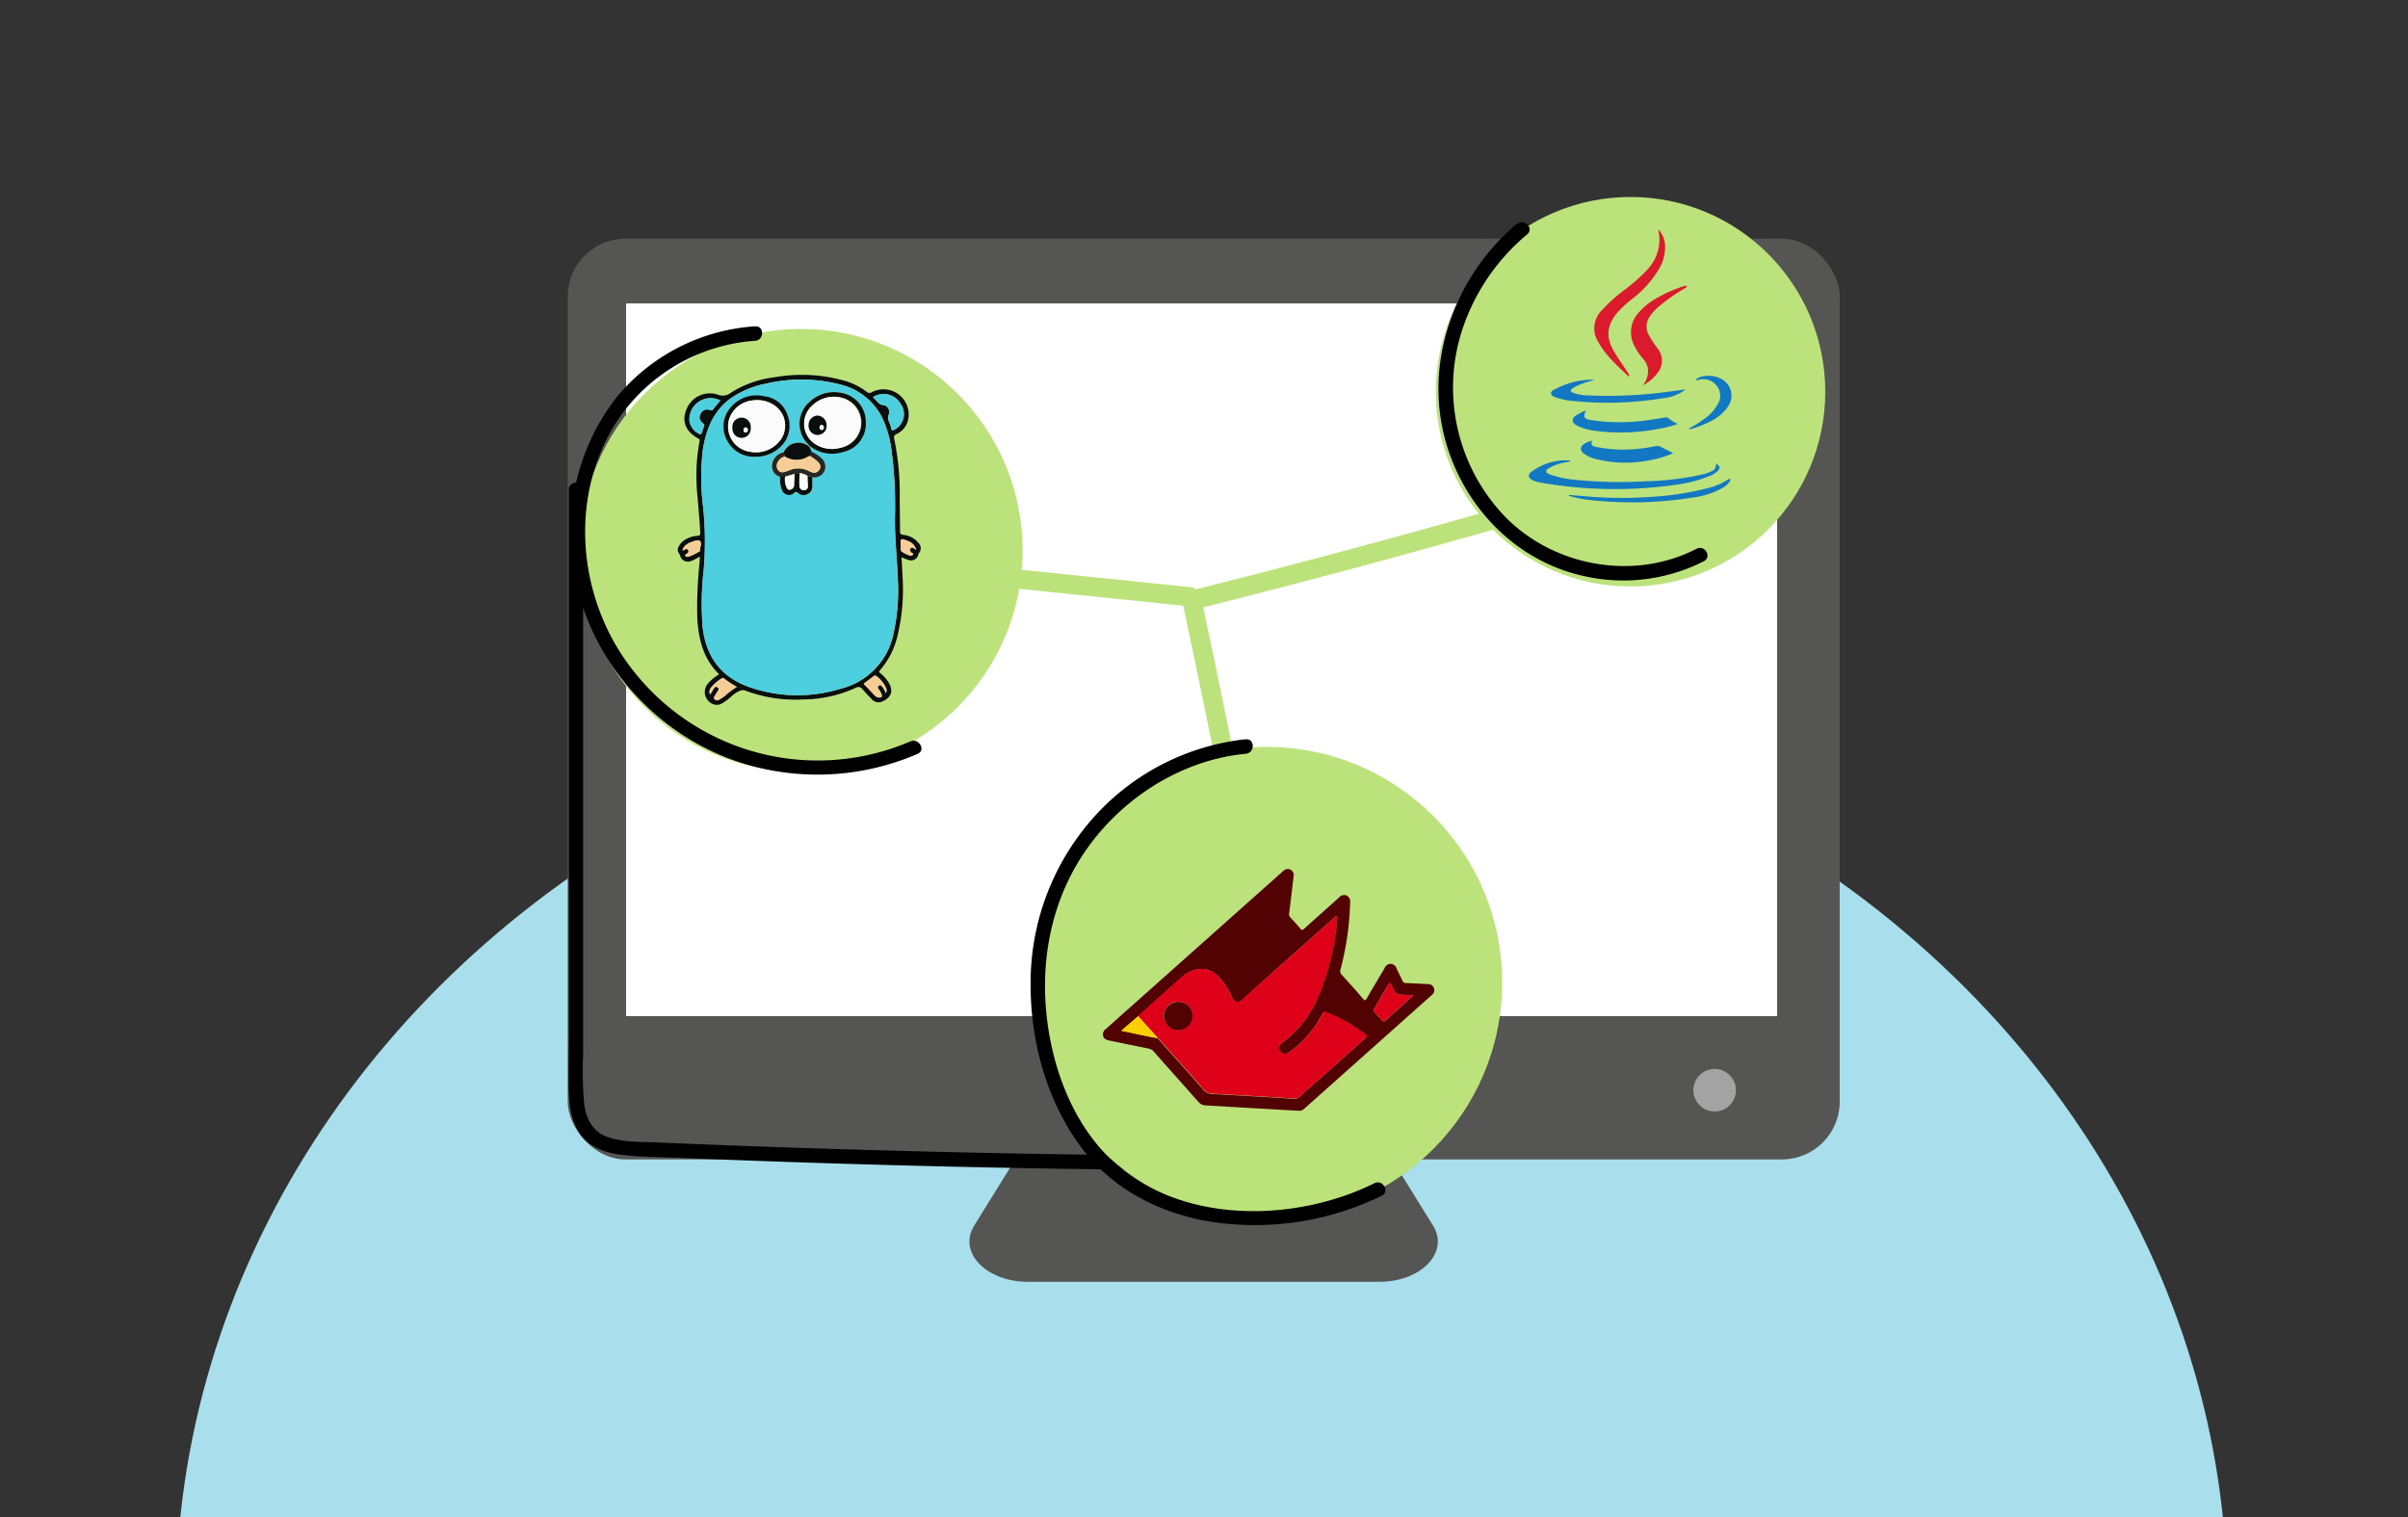 <svg id="Layer_1" data-name="Layer 1" xmlns="http://www.w3.org/2000/svg" xmlns:xlink="http://www.w3.org/1999/xlink" viewBox="0 0 500 315"><rect x="0" y="0" width="500" height="315" fill="#333333" stroke="none"/><defs><style>.cls-1{fill:none;}.cls-2{clip-path:url(#clip-path);}.cls-3{fill:#a9deec;}.cls-4{fill:#555554;}.cls-5{fill:#a3a3a3;}.cls-6{fill:#fff;}.cls-7{fill:#bce37b;}.cls-8{fill:#0a0e0f;}.cls-9{fill:#4ecfdf;}.cls-10{fill:#f6cd97;}.cls-11{fill:#282525;}.cls-12{fill:#fbfbfb;}.cls-13{fill:#520202;}.cls-14{fill:#de0018;}.cls-15{fill:#fbcf00;}.cls-16{fill:#dc1a2d;}.cls-17{fill:#1278c1;}</style><clipPath id="clip-path"><rect class="cls-1" y="1" width="500" height="315"/></clipPath></defs><g class="cls-2"><ellipse class="cls-3" cx="249.5" cy="333" rx="213" ry="191.5"/></g><rect class="cls-4" x="117.88" y="49.56" width="264.12" height="191.19" rx="12"/><path class="cls-4" d="M286.43,266.16h-73c-8.7,0-14.57-6.15-11.14-11.68l11.85-19.12c1.91-3.09,6.29-5.08,11.14-5.08h49.27c4.85,0,9.23,2,11.14,5.08l11.86,19.12C301,260,295.13,266.16,286.43,266.16Z"/><circle class="cls-5" cx="356.03" cy="226.38" r="4.42"/><rect class="cls-6" x="130" y="63" width="239" height="148"/><path class="cls-7" d="M187,119.74l60,6.16a2,2,0,0,0,2-2,2,2,0,0,0-2-2l-60-6.16a2,2,0,0,0-2,2,2,2,0,0,0,2,2Z"/><path class="cls-7" d="M245.66,125.7q6.21,28.87,11.66,57.9c.47,2.53,4.32,1.46,3.85-1.06q-5.44-29-11.65-57.91c-.54-2.51-4.4-1.45-3.86,1.07Z"/><path d="M118.11,101.64V215.2c0,3.91-.12,7.83,0,11.74.13,3.16.66,6.44,2.71,9s5.23,3.49,8.36,3.87c3.75.46,7.59.44,11.37.59q6.36.27,12.72.5,12.62.48,25.22.84,25.33.75,50.68,1.07l6.25.07a1.5,1.5,0,0,0,0-3q-49.45-.54-98.87-2.65c-3.36-.14-7,0-10.25-1.08s-4.57-3.77-5-6.92a78.41,78.41,0,0,1-.21-10.51v-117a1.5,1.5,0,0,0-3,0Z"/><path class="cls-7" d="M248.42,126.48q47.68-11.94,94.75-26.23,13.17-4,26.28-8.18c2.44-.78,1.4-4.65-1.06-3.86Q321.55,103.15,274,115.75q-13.31,3.52-26.66,6.87c-2.49.62-1.43,4.48,1.07,3.86Z"/><circle class="cls-7" cx="166.34" cy="114.29" r="45.99"/><path d="M156.8,67.76a40.65,40.65,0,0,0-28.73,14.69A45.08,45.08,0,0,0,118.5,110c-.32,20.93,13.36,40,32.72,47.46a52.34,52.34,0,0,0,39.33-.93c1.77-.76.24-3.34-1.51-2.59a48.64,48.64,0,0,1-57.27-14.32c-11.78-14.54-14-36.22-3.65-52.18A37.54,37.54,0,0,1,156.8,70.76c1.92-.13,1.93-3.14,0-3Z"/><g id="_3QQDfZ.tif" data-name="3QQDfZ.tif"><path class="cls-8" d="M149.31,140c-3.33-3.26-4.29-7.37-4.53-11.75a88.58,88.58,0,0,1,.49-11.51c0-.36,0-.72.08-1.15-.66.28-1.16.68-1.78.87a1.65,1.65,0,0,1-2.34-1.08c-.25-.55-.69-1-.4-1.7a3.51,3.51,0,0,1,1.7-1.76,5.47,5.47,0,0,1,2.25-.66c.5,0,.64-.16.61-.69-.11-2.51-.37-5-.56-7.51a39.25,39.25,0,0,1,.42-11.4c.07-.33,0-.46-.28-.62-2.6-1.42-3.46-3.55-2.45-6A5.22,5.22,0,0,1,149,81.93a2.76,2.76,0,0,0,2.86-.45,21.85,21.85,0,0,1,9-3.15,32.53,32.53,0,0,1,14.32.68,13.82,13.82,0,0,1,4.8,2.37.82.82,0,0,0,1,.08,5.23,5.23,0,0,1,7.69,4.9,4.32,4.32,0,0,1-2.55,3.79c-.5.26-.56.5-.44,1a55.32,55.32,0,0,1,1.14,12.18c0,2.34.06,4.68.06,7,0,.5.15.66.65.73a4.61,4.61,0,0,1,3.18,1.67,1.54,1.54,0,0,1,.09,2.13,2.21,2.21,0,0,0-.12.27,1.54,1.54,0,0,1-2.19,1.09,13.51,13.51,0,0,1-1.29-.5c.07,1.28.14,2.52.19,3.76a41,41,0,0,1-1,12.4,16.75,16.75,0,0,1-3.63,7.25c-.27.29-.25.43.05.67a7.4,7.4,0,0,1,1.82,2.12c1.07,2,0,3.17-1.63,3.82a1.9,1.9,0,0,1-2.07-.64c-.66-.66-1.28-1.36-1.91-2.06a1,1,0,0,0-1.33-.22,26.79,26.79,0,0,1-11,2.42,29.29,29.29,0,0,1-12-1.87,1.54,1.54,0,0,0-1.21.15,5.92,5.92,0,0,0-1.69,1.16,10.67,10.67,0,0,1-1.84,1.36,2.12,2.12,0,0,1-1.41.3,2.68,2.68,0,0,1-1.64-4.27,7.48,7.48,0,0,1,1.73-1.59Zm36.52-32.63a86.28,86.28,0,0,0-.75-14.13,22.21,22.21,0,0,0-1.9-6.5,13.06,13.06,0,0,0-8.55-6.86,32.13,32.13,0,0,0-15.56-.22,19,19,0,0,0-7.43,3.11c-3.57,2.65-5,6.43-5.7,10.64A48.6,48.6,0,0,0,146,105.3a70.23,70.23,0,0,1,.13,13.13,60.37,60.37,0,0,0-.22,11.72c.67,6.22,3.84,10.49,9.78,12.55a30.43,30.43,0,0,0,18.87.32,14.86,14.86,0,0,0,11-11.54,41.2,41.2,0,0,0,.9-10.79C186.29,116.11,185.76,111.55,185.83,107.39Zm-4.56-24.92c.2.22.41.43.6.65.44.48.77,1,1.58,1a1.48,1.48,0,0,1,1.1,1.93,1.64,1.64,0,0,0,0,1.45,8,8,0,0,1,.47,1.4c.12.61.38.53.79.28A3.65,3.65,0,0,0,187,83.85,4.06,4.06,0,0,0,181.27,82.47Zm-35.69,7.77c.21-.61.38-1.17.6-1.71.12-.3,0-.43-.21-.61-.77-.68-.9-1.24-.5-2a1.48,1.48,0,0,1,1.92-.77c.24,0,.44.16.65-.11.47-.62,1-1.22,1.52-1.87a4.41,4.41,0,0,0-6.41,4.16A3.54,3.54,0,0,0,145.58,90.24Zm7.43,52.4a17.75,17.75,0,0,1-2.65-1.72c-.17-.13-.31-.21-.52,0a8.8,8.8,0,0,0-2.16,1.87,1.34,1.34,0,0,0-.24,1.46c.31-.5.57-.9.82-1.31.17-.26.38-.39.68-.22a.47.47,0,0,1,.18.7c-.2.34-.43.66-.62,1s-.4.49-.12.8a.69.69,0,0,0,.94.09,9.94,9.94,0,0,0,1.11-.71A16.11,16.11,0,0,1,153,142.64Zm30.9,1.3a1,1,0,0,0,.11-1,6.07,6.07,0,0,0-2.09-2.61c-.18-.15-.3,0-.44.07-.6.46-1.21.92-1.83,1.36-.22.15-.25.23,0,.44.66.69,1.3,1.41,2,2.1a1.38,1.38,0,0,0,1,.52c.34,0,.65-.09.44-.58a4.3,4.3,0,0,0-.63-1.15.46.46,0,0,1,.06-.72c.27-.22.5-.11.71.11A4.72,4.72,0,0,1,183.91,143.94Zm-42.19-29.57c.46-.24.78-.65,1.15-.19s0,.59-.23.82-.44.13-.32.4.4.26.65.21a12.58,12.58,0,0,0,2.25-1.08c.13,0,.14-.19.14-.32,0-.63.39-1.47,0-1.84s-1.25,0-1.88.23a3.07,3.07,0,0,0-1.08.62A1.73,1.73,0,0,0,141.72,114.37Zm48.51-.21a2.66,2.66,0,0,0-1.91-1.86c-1.35-.51-1.38-.48-1.31.91,0,.29,0,.58,0,.88a.54.54,0,0,0,.26.49,5.43,5.43,0,0,0,1.44.73c.28.07.62.19.81-.12s-.23-.35-.37-.5-.38-.48-.14-.78.5-.23.76,0Z"/><path class="cls-9" d="M185.83,107.39c-.07,4.16.46,8.72.59,13.3a41.2,41.2,0,0,1-.9,10.79,14.86,14.86,0,0,1-11,11.54,30.43,30.43,0,0,1-18.87-.32c-5.94-2.06-9.11-6.33-9.78-12.55a60.37,60.37,0,0,1,.22-11.72A70.23,70.23,0,0,0,146,105.3a48.6,48.6,0,0,1-.07-11.87c.65-4.21,2.13-8,5.7-10.64a19,19,0,0,1,7.43-3.11,32.13,32.13,0,0,1,15.56.22,13.06,13.06,0,0,1,8.55,6.86,22.21,22.21,0,0,1,1.9,6.5A86.28,86.28,0,0,1,185.83,107.39Zm-17.14-8.28a2.35,2.35,0,0,0,2.49-1.44,2.3,2.3,0,0,0-.79-2.64,7.53,7.53,0,0,0-2-1.29c0-.38-.28-.65-.33-1,.2-.21.3,0,.41.12a7.47,7.47,0,0,0,6.48,1,6,6,0,0,0,4.8-6.23,6.13,6.13,0,0,0-5.06-6.06,7.37,7.37,0,0,0-6.58,1.82,6,6,0,0,0-.52,8.66c.09.1.35.15.19.39-.25.07-.41-.14-.6-.22a3.37,3.37,0,0,0-4.46,1.63,3,3,0,0,0-2.44,2.46A2.25,2.25,0,0,0,162,99a5.63,5.63,0,0,0,.52,2.8,1.53,1.53,0,0,0,2.41.61.62.62,0,0,1,1,0,1.57,1.57,0,0,0,1.92.13,1.51,1.51,0,0,0,.93-1.52C168.7,100.39,168.7,99.75,168.69,99.11Zm-12-4.27a7.41,7.41,0,0,0,5.54-2.19,6,6,0,0,0,1.3-6.31,5.69,5.69,0,0,0-4.82-4A7,7,0,0,0,151.39,85a5.93,5.93,0,0,0-.38,6.51A6.19,6.19,0,0,0,156.71,94.84Z"/><path class="cls-9" d="M181.27,82.47A4.06,4.06,0,0,1,187,83.85a3.65,3.65,0,0,1-1.14,5.32c-.41.25-.67.33-.79-.28a8,8,0,0,0-.47-1.4,1.64,1.64,0,0,1,0-1.45,1.48,1.48,0,0,0-1.1-1.93c-.81,0-1.14-.51-1.58-1C181.68,82.9,181.47,82.69,181.27,82.47Z"/><path class="cls-9" d="M145.58,90.24a3.54,3.54,0,0,1-2.43-2.91,4.41,4.41,0,0,1,6.41-4.16c-.54.65-1.05,1.25-1.52,1.87-.21.27-.41.16-.65.11a1.48,1.48,0,0,0-1.92.77c-.4.76-.27,1.32.5,2,.2.18.33.31.21.61C146,89.07,145.79,89.63,145.58,90.24Z"/><path class="cls-10" d="M153,142.64a16.11,16.11,0,0,0-2.58,1.91,9.94,9.94,0,0,1-1.11.71.69.69,0,0,1-.94-.09c-.28-.31,0-.55.12-.8s.42-.66.62-1a.47.47,0,0,0-.18-.7c-.3-.17-.51,0-.68.22-.25.41-.51.81-.82,1.31a1.34,1.34,0,0,1,.24-1.46,8.8,8.8,0,0,1,2.16-1.87c.21-.16.35-.08.52,0A17.75,17.75,0,0,0,153,142.64Z"/><path class="cls-10" d="M183.91,143.94a4.72,4.72,0,0,0-.81-1.42c-.21-.22-.44-.33-.71-.11a.46.46,0,0,0-.06.72,4.3,4.3,0,0,1,.63,1.15c.21.49-.1.58-.44.58a1.38,1.38,0,0,1-1-.52c-.66-.69-1.3-1.41-2-2.1-.2-.21-.17-.29,0-.44.62-.44,1.23-.9,1.83-1.36.14-.11.26-.22.44-.07A6.07,6.07,0,0,1,184,143,1,1,0,0,1,183.91,143.94Z"/><path class="cls-10" d="M141.72,114.37a1.73,1.73,0,0,1,.66-1.15,3.07,3.07,0,0,1,1.08-.62c.63-.2,1.41-.65,1.88-.23s0,1.21,0,1.84c0,.13,0,.27-.14.32a12.58,12.58,0,0,1-2.25,1.08c-.25,0-.52.06-.65-.21s.2-.28.32-.4.49-.49.23-.82S142.18,114.13,141.72,114.37Z"/><path class="cls-10" d="M190.23,114.16l-.42-.27c-.26-.21-.53-.27-.76,0s-.07.53.14.78.58.15.37.5-.53.19-.81.12a5.43,5.43,0,0,1-1.44-.73.54.54,0,0,1-.26-.49c0-.3,0-.59,0-.88-.07-1.39,0-1.42,1.31-.91A2.66,2.66,0,0,1,190.23,114.16Z"/><path class="cls-8" d="M167.81,92.46c.16-.24-.1-.29-.19-.39a6,6,0,0,1,.52-8.66,7.37,7.37,0,0,1,6.58-1.82,6.13,6.13,0,0,1,5.06,6.06,6,6,0,0,1-4.8,6.23,7.47,7.47,0,0,1-6.48-1c-.11-.08-.21-.33-.41-.12h0v-.16H168c.09-.2,0-.23-.15-.16Zm5.23.76A7.11,7.11,0,0,0,174.4,93a5.32,5.32,0,0,0,.5-10.39,6.39,6.39,0,0,0-6,1.4,5.06,5.06,0,0,0,.16,8A6.41,6.41,0,0,0,173,93.22Z"/><path class="cls-8" d="M156.71,94.84a6.19,6.19,0,0,1-5.7-3.33,5.93,5.93,0,0,1,.38-6.51,7,7,0,0,1,7.34-2.71,5.69,5.69,0,0,1,4.82,4,6,6,0,0,1-1.3,6.31A7.41,7.41,0,0,1,156.71,94.84Zm.57-11.76c-.22,0-.56,0-.9.06a5.7,5.7,0,0,0-5,3.92,5.29,5.29,0,0,0,4.39,6.75,6.28,6.28,0,0,0,6.75-3.24C164.15,86.93,161.57,83.17,157.28,83.08Z"/><path class="cls-11" d="M162,99a2.25,2.25,0,0,1-1.67-2.64,3,3,0,0,1,2.44-2.46l.18.91a2.27,2.27,0,0,0-1.54,1.38,1.43,1.43,0,0,0,.23,1.52,1.09,1.09,0,0,0,1.28.27,6.36,6.36,0,0,0,.85-.25,4.71,4.71,0,0,1,4.26.13,3.19,3.19,0,0,0,.48.19,1.26,1.26,0,0,0,1.66-.55c.4-.63.1-1.12-.32-1.59a8.71,8.71,0,0,0-1.6-1.16l.19-1a7.53,7.53,0,0,1,2,1.29,2.3,2.3,0,0,1,.79,2.64,2.35,2.35,0,0,1-2.49,1.44,2.66,2.66,0,0,0-1-.3,4.56,4.56,0,0,0-1.57-.57c-.37,0-.78-.18-1.11.16L163,99Z"/><path class="cls-8" d="M162.93,94.78l-.18-.91a3.37,3.37,0,0,1,4.46-1.63c.19.08.35.29.6.22h0c-.05.15,0,.17.15.16h0c0,.11,0,.17.16.15h0c0,.35.37.62.33,1l-.19,1a.5.5,0,0,0-.41.06A4.59,4.59,0,0,1,162.93,94.78Z"/><path class="cls-8" d="M167.66,98.81a2.66,2.66,0,0,1,1,.3c0,.64,0,1.28,0,1.92a1.51,1.51,0,0,1-.93,1.52,1.57,1.57,0,0,1-1.92-.13.62.62,0,0,0-1,0,1.53,1.53,0,0,1-2.41-.61A5.63,5.63,0,0,1,162,99l1,0a3.87,3.87,0,0,0,.22,2c.15.35.33.82.8.7a1,1,0,0,0,.85-1c0-.76.05-1.51.09-2.27.33-.34.74-.14,1.11-.16a15.74,15.74,0,0,0-.08,2.66.86.86,0,0,0,.9.87.77.77,0,0,0,.84-.9C167.71,100.19,167.69,99.5,167.66,98.81Z"/><path class="cls-12" d="M173,93.22a6.41,6.41,0,0,1-4-1.18,5.06,5.06,0,0,1-.16-8,6.39,6.39,0,0,1,6-1.4A5.32,5.32,0,0,1,174.4,93,7.11,7.11,0,0,1,173,93.22Zm-1.4-4.92a2,2,0,0,0-1.87-2,1.93,1.93,0,0,0-1.86,2,1.87,1.87,0,1,0,3.73,0Z"/><path class="cls-9" d="M168,92.61c-.11,0-.2,0-.15-.16S168,92.41,168,92.61Z"/><path class="cls-9" d="M168.1,92.75c-.12,0-.17,0-.16-.15h.17Z"/><path class="cls-12" d="M157.28,83.08c4.29.09,6.87,3.85,5.27,7.49a6.28,6.28,0,0,1-6.75,3.24,5.29,5.29,0,0,1-4.39-6.75,5.7,5.7,0,0,1,5-3.92C156.72,83.1,157.06,83.09,157.28,83.08Zm-1.41,5.71a1.9,1.9,0,1,0-3.78.06,1.9,1.9,0,1,0,3.78-.06Z"/><path class="cls-10" d="M162.93,94.78a4.59,4.59,0,0,0,4.89,0,.5.5,0,0,1,.41-.06,8.71,8.71,0,0,1,1.6,1.16c.42.47.72,1,.32,1.59a1.26,1.26,0,0,1-1.66.55,3.19,3.19,0,0,1-.48-.19,4.71,4.71,0,0,0-4.26-.13,6.36,6.36,0,0,1-.85.25,1.09,1.09,0,0,1-1.28-.27,1.43,1.43,0,0,1-.23-1.52A2.27,2.27,0,0,1,162.93,94.78Z"/><path class="cls-12" d="M167.66,98.81c0,.69.05,1.38.09,2.06a.77.77,0,0,1-.84.9.86.86,0,0,1-.9-.87,15.74,15.74,0,0,1,.08-2.66A4.56,4.56,0,0,1,167.66,98.81Z"/><path class="cls-12" d="M165,98.4c0,.76-.11,1.51-.09,2.27a1,1,0,0,1-.85,1c-.47.12-.65-.35-.8-.7a3.87,3.87,0,0,1-.22-2Z"/><path class="cls-8" d="M171.64,88.3a1.87,1.87,0,1,1-3.73,0,1.93,1.93,0,0,1,1.86-2A2,2,0,0,1,171.64,88.3Zm-1,1a.49.49,0,0,0,.43-.52c0-.31-.16-.54-.49-.51s-.4.26-.39.54A.48.48,0,0,0,170.62,89.28Z"/><path class="cls-8" d="M155.87,88.79a1.9,1.9,0,1,1-3.78.06,1.9,1.9,0,1,1,3.78-.06Zm-1.05,0a.48.48,0,0,0-.43.56c0,.26.16.48.45.47s.44-.25.43-.56A.45.45,0,0,0,154.82,88.75Z"/><path class="cls-12" d="M170.62,89.28a.48.48,0,0,1-.45-.49c0-.28.11-.51.39-.54s.48.2.49.51A.49.49,0,0,1,170.62,89.28Z"/><path class="cls-12" d="M154.82,88.75a.45.45,0,0,1,.45.47c0,.31-.1.54-.43.56s-.43-.21-.45-.47A.48.48,0,0,1,154.82,88.75Z"/></g><circle class="cls-7" cx="263" cy="204.01" r="48.92"/><path d="M258.67,153.5a49.52,49.52,0,0,0-32,16.7A51.54,51.54,0,0,0,214,204.13c-.1,12.22,3.49,25.14,11.08,34.86,6.56,8.41,16.59,13.27,27,14.79a59.82,59.82,0,0,0,34.83-5.5c1.73-.86.21-3.45-1.52-2.59-17,8.43-41.33,8.57-55.41-5.63-8-8.07-12.06-20.14-12.85-31.3-.84-11.84,2-23.63,9.08-33.24,7.62-10.36,19.58-17.78,32.47-19,1.91-.18,1.93-3.18,0-3Z"/><g id="GQJpfW.tif"><path class="cls-13" d="M270.07,230.64c-.15,0-.39,0-.62,0q-9.58-.55-19.18-1.11a2,2,0,0,1-1.44-.74c-3.08-3.48-6.18-6.94-9.26-10.43a1.9,1.9,0,0,0-1.08-.63c-2.72-.54-5.43-1.11-8.14-1.66-.61-.13-1.14-.32-1.31-1a1.4,1.4,0,0,1,.63-1.45l36.58-32.58c.42-.37.82-.72,1.44-.56a1.24,1.24,0,0,1,.91,1.5c-.3,2.53-.59,5.07-.91,7.6a1.05,1.05,0,0,0,.3,1c.69.72,1.36,1.46,2,2.23.33.4.51.34.85,0,2.39-2.16,4.81-4.29,7.21-6.45a1.35,1.35,0,0,1,1.58-.4,1.37,1.37,0,0,1,.71,1.47,60.45,60.45,0,0,1-2,13.9,1,1,0,0,0,.27,1.09c1.5,1.64,3,3.31,4.44,5,.35.41.48.35.74-.09,1.22-2.12,2.48-4.21,3.72-6.32a1.41,1.41,0,0,1,1.25-.88,1.39,1.39,0,0,1,1.24,1c.38.85.83,1.67,1.21,2.52a.72.72,0,0,0,.73.48c1.49.05,3,.15,4.47.21a1.27,1.27,0,0,1,.84,2.32l-26.4,23.53A1.79,1.79,0,0,1,270.07,230.64Zm-29.71-15.06,1.86,2.08c2.56,2.87,5.14,5.72,7.66,8.63a2.37,2.37,0,0,0,1.81.87q8.55.47,17.09,1a1.28,1.28,0,0,0,1-.37c1.24-1.14,2.52-2.25,3.78-3.37l9.88-8.8c.27-.23.48-.42.06-.74a31.6,31.6,0,0,0-8.13-4.66c-.34-.12-.53-.12-.72.25-.3.59-.66,1.16-1,1.73a22.2,22.2,0,0,1-6,6.32,1.27,1.27,0,0,1-1.89-.2,1.24,1.24,0,0,1,.46-1.79,22.73,22.73,0,0,0,7.53-9.73,52.29,52.29,0,0,0,3.85-16c0-.19.13-.42-.1-.61-.12.09-.25.17-.36.27l-12.6,11.21L258,207.57a1.27,1.27,0,0,1-2.22-.5,15.23,15.23,0,0,0-1.92-3.29c-1.14-1.43-2.47-2.6-4.43-2.57a6.16,6.16,0,0,0-4,1.7c-3.06,2.68-6.07,5.41-9.1,8.13l-3.5,3,1.65.35C236.43,214.78,238.37,215.28,240.36,215.58Zm53.11-8.91c-1,0-1.83-.11-2.66-.13a1.37,1.37,0,0,1-1.35-.83c-.18-.41-.4-.81-.59-1.22-.07-.14-.11-.31-.27-.34s-.23.16-.31.28c-1,1.66-1.94,3.33-2.93,5a.57.57,0,0,0,.1.79c.43.46.85.92,1.26,1.39.56.63.56.65,1.2.08l4.15-3.73C292.5,207.56,292.92,207.17,293.47,206.67Z"/><path class="cls-14" d="M236.31,211c3-2.72,6-5.45,9.1-8.13a6.16,6.16,0,0,1,4-1.7c2,0,3.29,1.14,4.43,2.57a15.23,15.23,0,0,1,1.92,3.29,1.27,1.27,0,0,0,2.22.5l6.63-5.92,12.6-11.21c.11-.1.24-.18.36-.27.23.19.12.42.1.61a52.29,52.29,0,0,1-3.85,16,22.73,22.73,0,0,1-7.53,9.73,1.24,1.24,0,0,0-.46,1.79,1.27,1.27,0,0,0,1.89.2,22.2,22.2,0,0,0,6-6.32c.36-.57.72-1.14,1-1.73.19-.37.38-.37.72-.25a31.6,31.6,0,0,1,8.13,4.66c.42.32.21.51-.06.74l-9.88,8.8c-1.26,1.12-2.54,2.23-3.78,3.37a1.28,1.28,0,0,1-1,.37q-8.53-.53-17.09-1a2.37,2.37,0,0,1-1.81-.87c-2.52-2.91-5.1-5.76-7.66-8.63l-1.86-2.08Zm5.51.73a2.88,2.88,0,0,0,3.65,2,2.93,2.93,0,1,0-1.69-5.61A2.84,2.84,0,0,0,241.82,211.77Z"/><path class="cls-14" d="M293.47,206.67c-.55.5-1,.89-1.4,1.27l-4.15,3.73c-.64.57-.64.55-1.2-.08-.41-.47-.83-.93-1.26-1.39a.57.57,0,0,1-.1-.79c1-1.65,2-3.32,2.93-5,.08-.12.12-.32.31-.28s.2.2.27.34c.19.41.41.81.59,1.22a1.37,1.37,0,0,0,1.35.83C291.64,206.56,292.47,206.62,293.47,206.67Z"/><path class="cls-15" d="M236.31,211l4.05,4.54c-2-.3-3.93-.8-5.9-1.17l-1.65-.35Z"/><path class="cls-13" d="M241.82,211.77a2.84,2.84,0,0,1,2-3.61,2.93,2.93,0,1,1,1.69,5.61A2.88,2.88,0,0,1,241.82,211.77Z"/></g><circle class="cls-7" cx="338.56" cy="81.34" r="40.44"/><path d="M315,46.44c-11.92,10-18.45,26-15.69,41.43,2.72,15.17,14,28.19,29.23,31.67a37,37,0,0,0,25.25-3c1.71-.89.2-3.48-1.51-2.59-12.82,6.64-29.22,3.79-39.41-6.3a38.69,38.69,0,0,1-9.31-39,43.53,43.53,0,0,1,13.56-20c1.48-1.24-.65-3.35-2.12-2.12Z"/><g id="Iad9yY.tif"><path class="cls-16" d="M344.34,47.66a4.94,4.94,0,0,1,1.4,3.45,8.9,8.9,0,0,1-1.43,5A22,22,0,0,1,339,62,22,22,0,0,0,335.75,65c-2.11,2.6-2.34,5-.65,7.92.86,1.48,1.88,2.88,2.82,4.32.16.26.43.5.33,1-2.38-2.23-4.79-4.36-6.38-7.22a5.27,5.27,0,0,1,.62-6.47,32.28,32.28,0,0,1,4.84-4.36A35.77,35.77,0,0,0,342,56.05a9.1,9.1,0,0,0,2.55-6.84C344.5,48.69,344.4,48.17,344.34,47.66Z"/><path class="cls-17" d="M356.27,96.26c.84.4,1,.89.45,1.48a4.85,4.85,0,0,1-1.86,1.15,28.19,28.19,0,0,1-6.88,1.77,89.56,89.56,0,0,1-28-.43,5.69,5.69,0,0,1-1.8-.55c-.85-.44-.94-1-.29-1.68l.06,0a11.88,11.88,0,0,1,8-2.39s.06.07.14.15a3.13,3.13,0,0,1-1.06.24,10.69,10.69,0,0,0-3.35,1.17c-.28.15-.62.33-.6.72s.4.49.69.61a21.29,21.29,0,0,0,5.63,1.16,91.64,91.64,0,0,0,14.25.28,61.69,61.69,0,0,0,12.11-1.48,7.6,7.6,0,0,0,1.55-.58A1.38,1.38,0,0,0,356.27,96.26Z"/><path class="cls-16" d="M341.13,80a4.6,4.6,0,0,0,1-3.72,4.5,4.5,0,0,0-1-1.84,11.73,11.73,0,0,1-1.8-2.71,5.93,5.93,0,0,1,.86-6.73A13.73,13.73,0,0,1,344,61.9a29.35,29.35,0,0,1,5.68-2.5,1.33,1.33,0,0,1,.59,0c-.09.35-.4.44-.65.59a37.85,37.85,0,0,0-5.2,3.68,10.35,10.35,0,0,0-1.79,1.95,3.62,3.62,0,0,0-.25,4,23.46,23.46,0,0,0,1.75,2.66,4.08,4.08,0,0,1-.12,5.37A8.27,8.27,0,0,1,341.13,80Z"/><path class="cls-17" d="M330.57,91.52c-.37.9.15,1.15.8,1.28a29.32,29.32,0,0,0,7.24.52,36.18,36.18,0,0,0,5.18-.68,1.49,1.49,0,0,1,1.09.16c.81.45,1.66.84,2.56,1.29a21,21,0,0,1-5,1.5,25.41,25.41,0,0,1-10.91-.23,7,7,0,0,1-2.68-1.2c-.81-.65-.79-1.31,0-1.92A4.36,4.36,0,0,1,330.57,91.52Z"/><path class="cls-17" d="M331.06,78.82c-1.08.41-2.21.67-3.26,1.15a7.26,7.26,0,0,0-1.21.62c-.59.4-.55.74.12,1a9.34,9.34,0,0,0,3.05.51A92.23,92.23,0,0,0,347,81.26l2.63-.35a2.48,2.48,0,0,1,.33,0,9.49,9.49,0,0,1-4.72,1.79,71.06,71.06,0,0,1-18.31.59,14.39,14.39,0,0,1-4-.82c-.38-.15-.84-.29-.87-.76s.41-.68.77-.85A16.76,16.76,0,0,1,331.06,78.82Z"/><path class="cls-17" d="M329.27,85.2c-.54,1.36-.35,1.75.9,2a39.88,39.88,0,0,0,10.58.23c1.68-.18,3.35-.48,5-.74a.66.66,0,0,1,.63.11,8.07,8.07,0,0,0,2,1.23,22.33,22.33,0,0,1-3.91,1,41,41,0,0,1-12.84.48,12.39,12.39,0,0,1-4-1.05c-.5-.25-1.05-.52-1.06-1.17s.49-.92.95-1.19S328.59,85.52,329.27,85.2Z"/><path class="cls-17" d="M325.81,102.76c1.61.14,3.22.29,4.83.41a84.67,84.67,0,0,0,12.13,0,60.73,60.73,0,0,0,11.38-1.7,14.56,14.56,0,0,0,4.74-1.94c.11-.08.23-.16.34-.08s.08.29,0,.41a4.08,4.08,0,0,1-1.46,1.4,16.76,16.76,0,0,1-5.94,2,79.43,79.43,0,0,1-22.68.45c-.82-.1-1.63-.31-2.45-.49-.31-.07-.61-.19-.91-.28Z"/><path class="cls-17" d="M350.65,89a23.56,23.56,0,0,0,3.46-2.19,9,9,0,0,0,2.52-2.8,3.29,3.29,0,0,0-.09-3.79,3.49,3.49,0,0,0-3.76-1.37.93.93,0,0,1-.73,0c1.2-1.13,4.44-1.16,6.11.34a3.9,3.9,0,0,1,.64,5.22,8.86,8.86,0,0,1-3.2,2.85,20.65,20.65,0,0,1-4.27,1.76A.72.72,0,0,1,350.65,89Z"/></g></svg>